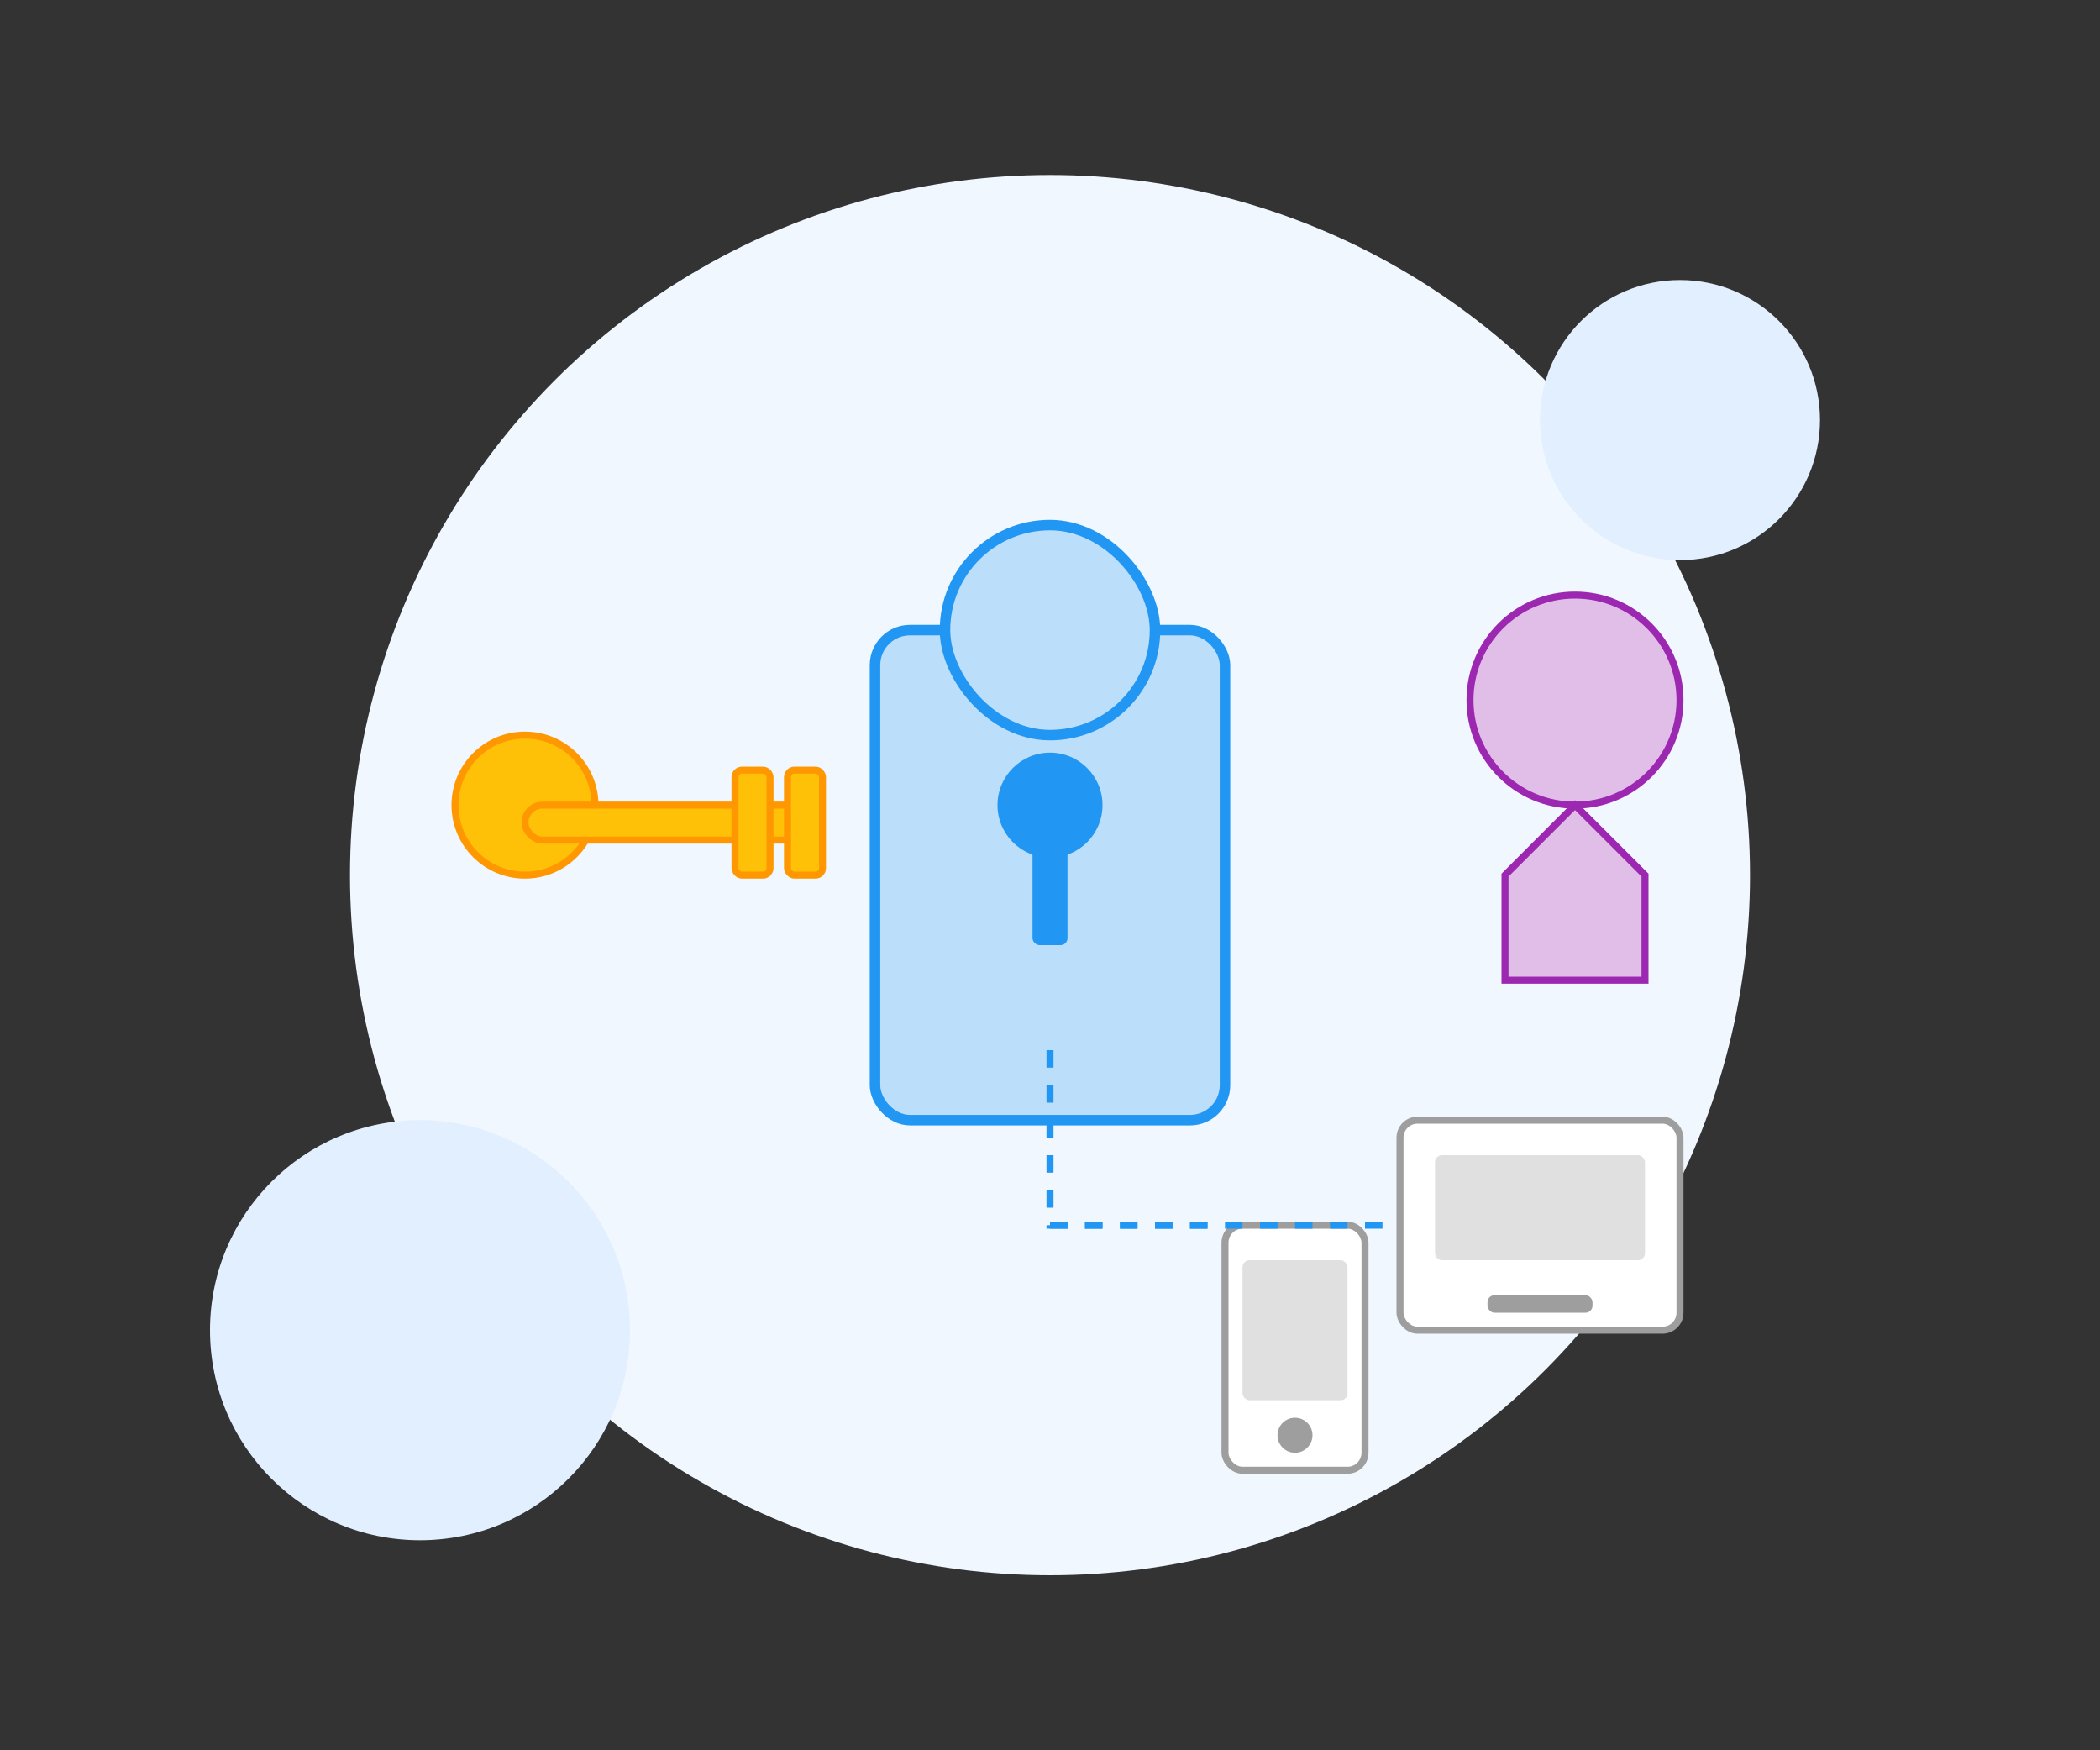 <svg width="600" height="500" viewBox="0 0 600 500" fill="none" xmlns="http://www.w3.org/2000/svg">
  <rect x="0" y="0" width="600" height="500" fill="#333333" stroke="none"/>
  <!-- Background elements -->
  <circle cx="300" cy="250" r="200" fill="#F0F7FF" />
  <circle cx="480" cy="120" r="40" fill="#E1EFFF" />
  <circle cx="120" cy="380" r="60" fill="#E1EFFF" />
  
  <!-- Lock -->
  <rect x="250" y="180" width="100" height="140" rx="10" fill="#BBDEFB" stroke="#2196F3" stroke-width="3" />
  <rect x="270" y="150" width="60" height="60" rx="30" fill="#BBDEFB" stroke="#2196F3" stroke-width="3" />
  <circle cx="300" cy="230" r="15" fill="#2196F3" />
  <rect x="295" y="230" width="10" height="40" rx="2" fill="#2196F3" />
  
  <!-- Key -->
  <circle cx="150" cy="230" r="20" fill="#FFC107" stroke="#FF9800" stroke-width="2" />
  <rect x="150" y="230" width="80" height="10" rx="5" fill="#FFC107" stroke="#FF9800" stroke-width="2" />
  <rect x="210" y="220" width="10" height="30" rx="2" fill="#FFC107" stroke="#FF9800" stroke-width="2" />
  <rect x="225" y="220" width="10" height="30" rx="2" fill="#FFC107" stroke="#FF9800" stroke-width="2" />
  
  <!-- Person -->
  <circle cx="450" cy="200" r="30" fill="#E1BEE7" stroke="#9C27B0" stroke-width="2" />
  <path d="M430 250 L450 230 L470 250 L470 280 L430 280 Z" fill="#E1BEE7" stroke="#9C27B0" stroke-width="2" />
  
  <!-- Devices -->
  <rect x="400" y="320" width="80" height="60" rx="5" fill="white" stroke="#9E9E9E" stroke-width="2" />
  <rect x="410" y="330" width="60" height="30" rx="2" fill="#E0E0E0" />
  <rect x="425" y="370" width="30" height="5" rx="2" fill="#9E9E9E" />
  
  <rect x="350" y="350" width="40" height="70" rx="5" fill="white" stroke="#9E9E9E" stroke-width="2" />
  <rect x="355" y="360" width="30" height="40" rx="2" fill="#E0E0E0" />
  <circle cx="370" cy="410" r="5" fill="#9E9E9E" />
  
  <!-- Connection lines -->
  <path d="M300 300 L300 350 L350 350" stroke="#2196F3" stroke-width="2" stroke-dasharray="5 5" />
  <path d="M300 350 L400 350" stroke="#2196F3" stroke-width="2" stroke-dasharray="5 5" />
</svg> 